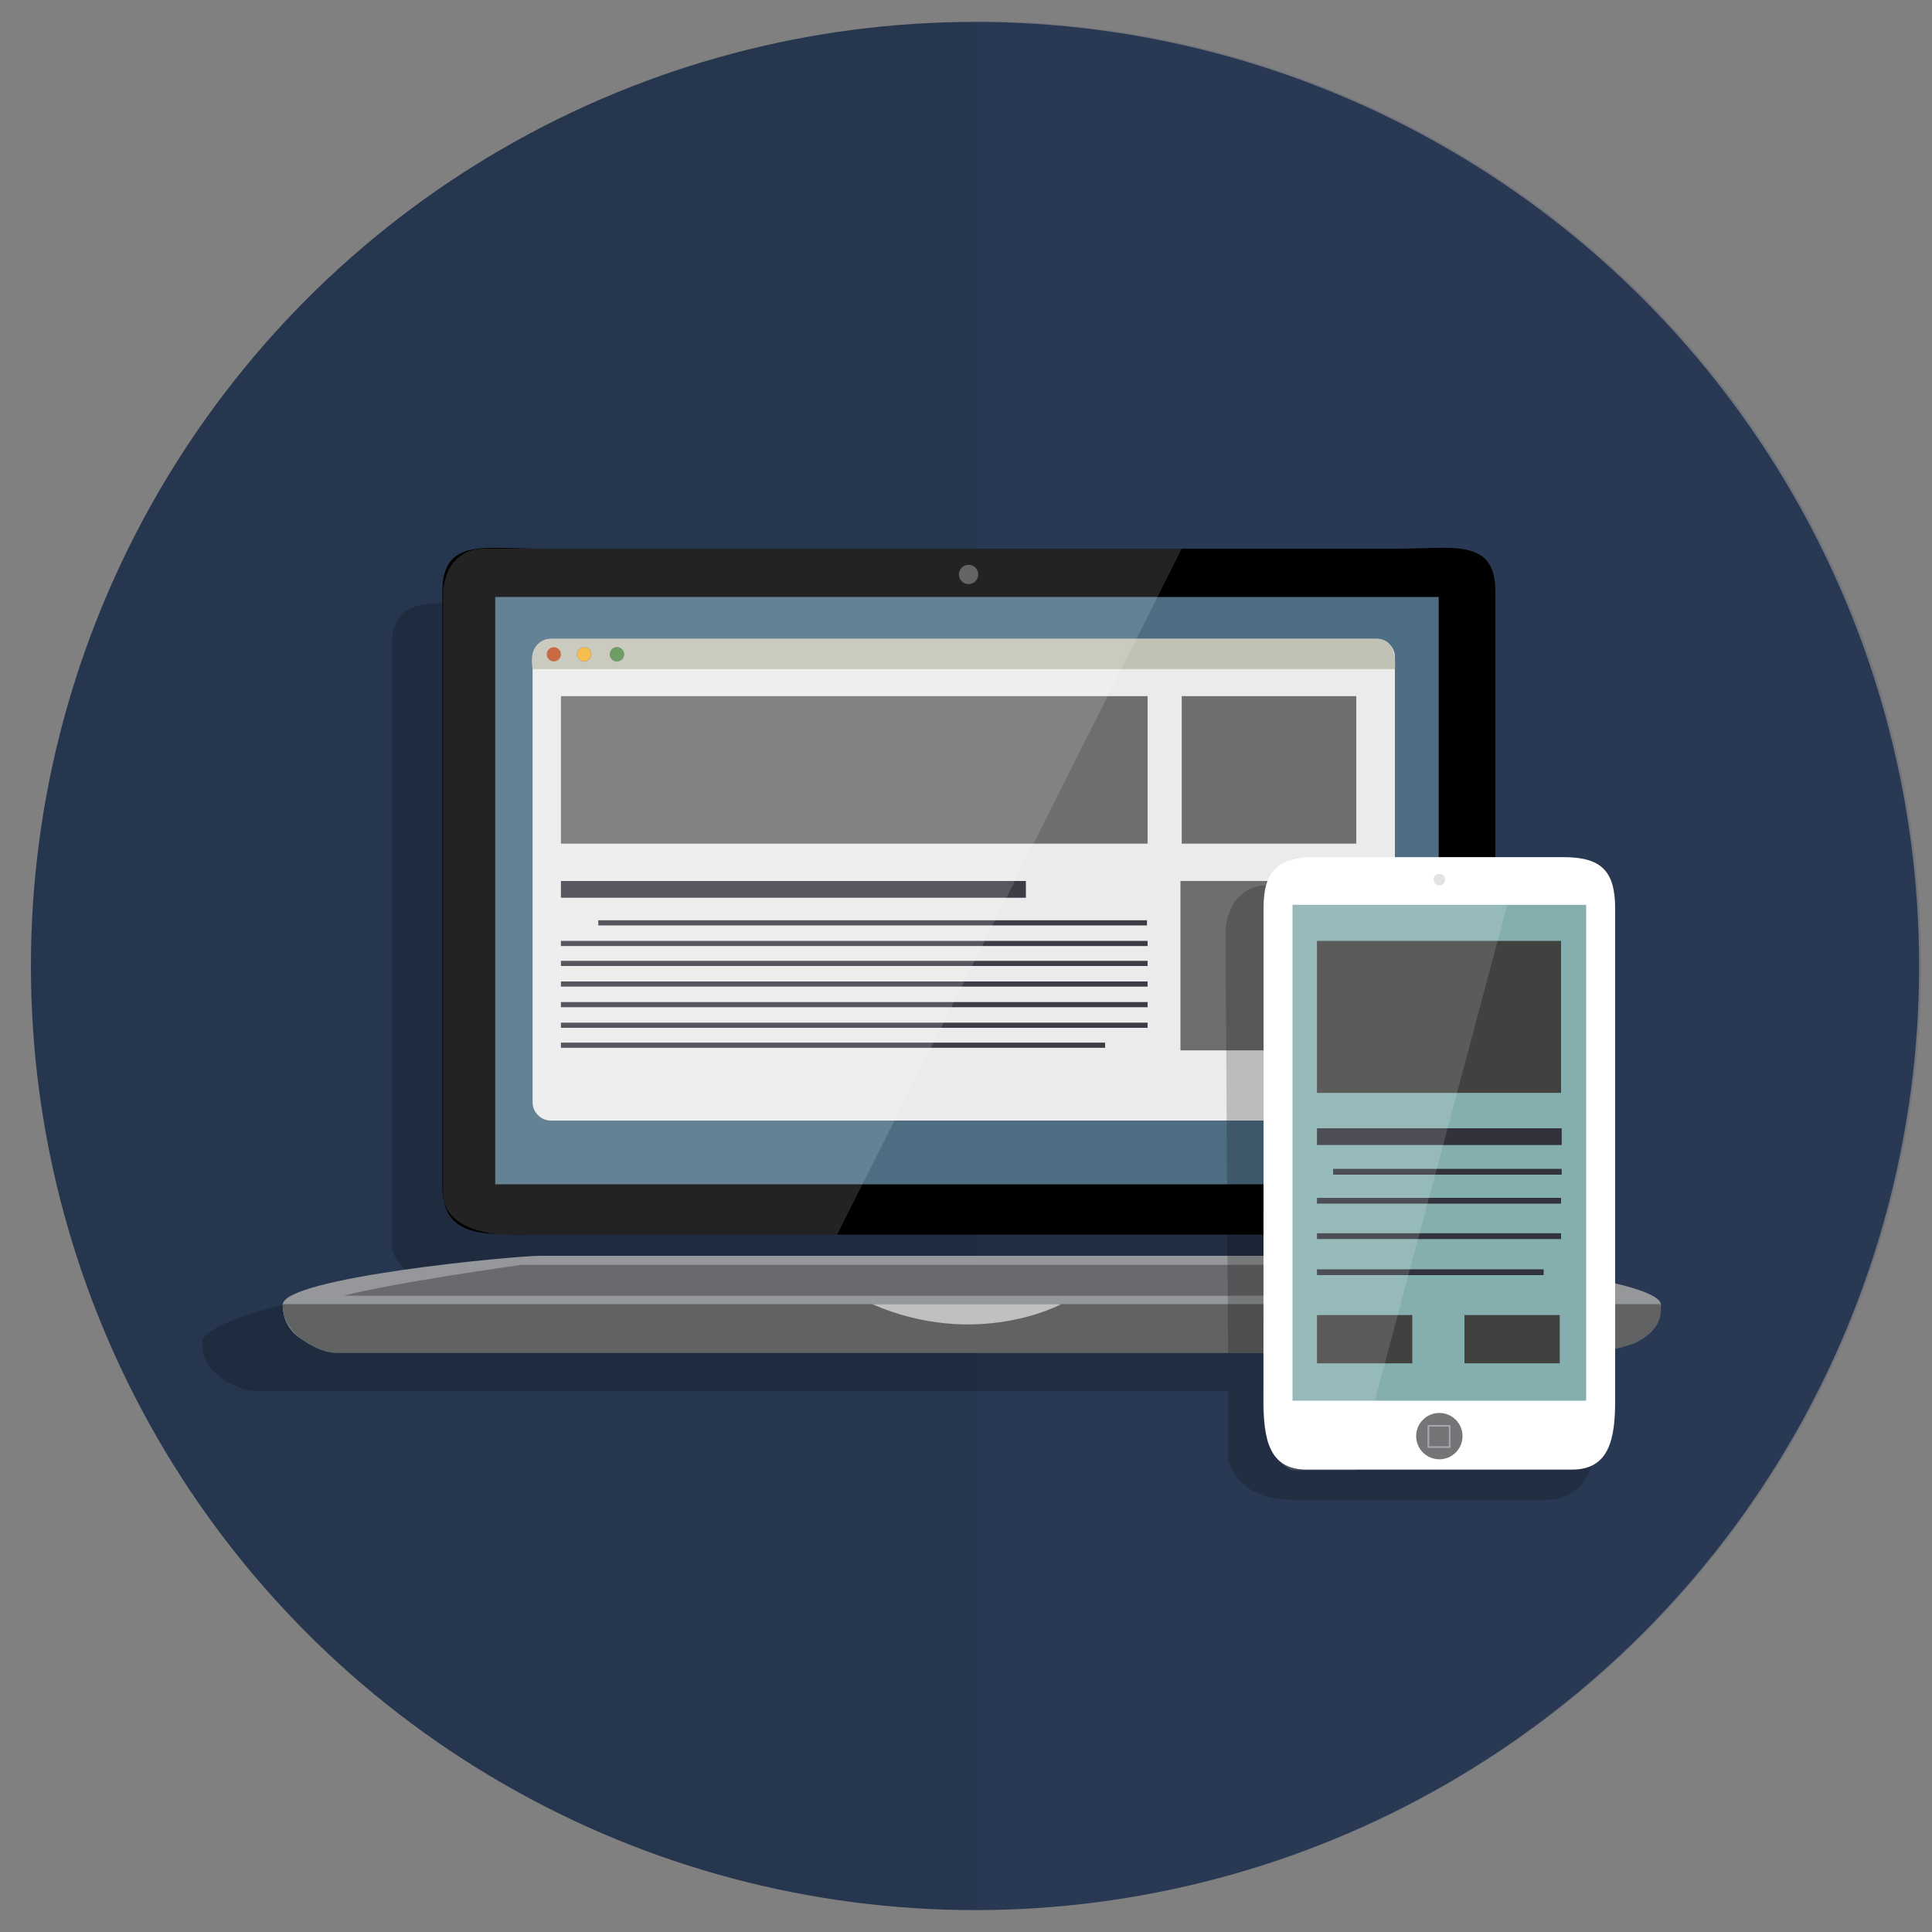 <?xml version="1.0" encoding="utf-8"?>
<!-- Generator: Adobe Illustrator 18.0.0, SVG Export Plug-In . SVG Version: 6.00 Build 0)  -->
<!DOCTYPE svg PUBLIC "-//W3C//DTD SVG 1.1//EN" "http://www.w3.org/Graphics/SVG/1.1/DTD/svg11.dtd">
<svg version="1.1" id="Layer_1" xmlns="http://www.w3.org/2000/svg" xmlns:xlink="http://www.w3.org/1999/xlink" x="0px" y="0px"
	 viewBox="0 0 300 300" enable-background="new 0 0 300 300" xml:space="preserve">
<rect x="0" y="0" width="300" height="300" fill="#808080" stroke="none"/>
<circle fill="#27364F" cx="151.4" cy="150" r="146.6"/>
<path opacity="0.19" fill="#374967" enable-background="new    " d="M151.7,3.3v293.1l-0.8,0.1c0.3,0,0.6,0,0.8,0
	c81,0,146.6-65.6,146.6-146.6S232.6,3.3,151.7,3.3z"/>
<path opacity="0.2" fill="#010101" enable-background="new    " d="M245.2,208.5c0-4.2-35.8-7.6-40-7.6l-93.8-0.6h94.1
	c8.3,0,15,0.7,15-7.5v-92.4c0-8.3-6.7-6.6-15-6.6H75.8c-8.3,0-15-1.7-15,6.6v92.4c0,4.9,6.1,6.6,9.7,7.2H59.2
	c-4.2,0-27.8,4.3-27.8,8.5c0,2.2,0.9,3.9,2.4,5c1.2,1.1,2.7,1.7,3.7,2.1c0.8,0.3,1.6,0.4,2.4,0.4h150.8v1.4v9.1c0,0,1,6.4,10,6.4h39
	c0,0,6.1,0.4,7.3-5.3c1-4.8-15.9-11.6-15.9-11.6C247.4,216,245.2,208.5,245.2,208.5z"/>
<path fill="#95979A" d="M250.3,209.2H51.5c-4.2,0-7.6-2.5-7.6-6.6l0,0c0-4.2,35.8-7.6,40-7.6h134c4.2,0,40,3.4,40,7.6l0,0
	C257.8,206.7,254.4,209.2,250.3,209.2z"/>
<path fill="#616264" d="M43.9,202.5h213.9c0,0,2.2,7.6-14,7.6H52.5c-0.8,0-1.6-0.1-2.4-0.4C47.9,208.9,43.9,206.8,43.9,202.5z"/>
<g>
	<path d="M217.2,191.7H83.7c-8.3,0-15,0.7-15-7.5V91.8c0-8.3,6.7-6.6,15-6.6h133.5c8.3,0,15-1.7,15,6.6v92.4
		C232.2,192.4,225.4,191.7,217.2,191.7z"/>
</g>
<rect x="76.9" y="92.7" fill="#4D6D83" width="146.5" height="91.2"/>
<path fill="#EBEBEC" d="M213.8,174H85.5c-1.5,0-2.8-1.3-2.8-2.8V102c0-1.5,1.3-2.8,2.8-2.8h128.3c1.5,0,2.8,1.3,2.8,2.8v69.1
	C216.6,172.7,215.4,174,213.8,174z"/>
<path fill="#696A6D" d="M81,196.4c0,0-20.1,2.8-27.6,4.8h194.9c0,0,0.3-1.7-30.4-4.8H81z"/>
<path fill="#BEC0C2" d="M135.4,202.5h29.4C164.8,202.5,151.8,209.6,135.4,202.5z"/>
<circle fill="#4A4B4C" cx="150.4" cy="89.2" r="1.5"/>
<path fill="#C2C1B5" d="M82.7,103.9h133.9c0,0,0.6-4.7-2.8-4.7H85.5C85.5,99.2,81.9,99.2,82.7,103.9z"/>
<circle fill="#BE5226" cx="86" cy="101.6" r="1.1"/>
<circle fill="#F4B333" stroke="#320A3F" stroke-width="5.000000e-02" stroke-miterlimit="10" stroke-opacity="0.34" cx="90.7" cy="101.6" r="1.1"/>
<circle fill="#588D4E" stroke="#320A3F" stroke-width="5.000000e-02" stroke-miterlimit="10" stroke-opacity="0.34" cx="95.8" cy="101.6" r="1.1"/>
<rect x="87.1" y="108.1" fill="#706E6D" width="91.1" height="22.9"/>
<rect x="87.1" y="136.8" fill="#3B3C46" width="72.2" height="2.6"/>
<rect x="92.9" y="142.9" fill="#3B3C46" width="85.2" height="0.8"/>
<rect x="87.1" y="146.1" fill="#3B3C46" width="91.1" height="0.8"/>
<rect x="87.1" y="149.2" fill="#3B3C46" width="91.1" height="0.8"/>
<rect x="87.1" y="152.4" fill="#3B3C46" width="91.1" height="0.8"/>
<rect x="87.1" y="155.6" fill="#3B3C46" width="91.1" height="0.8"/>
<rect x="87.1" y="158.8" fill="#3B3C46" width="91.1" height="0.8"/>
<rect x="87.1" y="161.9" fill="#3B3C46" width="84.5" height="0.8"/>
<rect x="183.5" y="108.1" fill="#706E6D" width="27.1" height="22.9"/>
<rect x="183.3" y="136.8" fill="#706E6D" width="27.3" height="26.3"/>
<path opacity="0.2" fill="#010101" enable-background="new    " d="M204.5,137.5h-8c-2.1,0-4.1,1.2-5.1,3.1l0,0
	c-0.8,1.5-1.2,3.1-1.1,4.8l0.4,64.7l12-0.1L204.5,137.5z"/>
<path opacity="0.14" fill="#FFFFFF" enable-background="new    " d="M183.5,85.2L130,191.7H78.1c0,0-9.3-0.2-9.3-6.5V91.8
	c0,0,0.2-6.5,6.3-6.6H183.5z"/>
<g>
	<path fill="#FFFFFF" d="M244.1,228.2h-41.2c-5.9,0-6.7-4.8-6.7-10.7v-76.4c0-5.9,2.2-8,8-8h38.6c5.9,0,8,2.2,8,8v76.4
		C250.8,223.4,249.9,228.2,244.1,228.2z"/>
</g>
<rect x="200.7" y="140.5" fill="#85AEAE" width="45.6" height="77"/>
<circle fill="#DEDFE0" cx="223.5" cy="136.6" r="0.9"/>
<circle fill="#737577" cx="223.5" cy="223" r="3.6"/>
<rect x="221.8" y="221.4" fill="none" stroke="#A7A9AC" stroke-width="0.25" stroke-miterlimit="10" width="3.3" height="3.3"/>
<rect x="204.5" y="146.1" fill="#414140" width="37.9" height="23.6"/>
<rect x="204.5" y="175.2" fill="#32323C" width="38" height="2.6"/>
<rect x="207" y="181.5" fill="#32323C" width="35.5" height="0.9"/>
<rect x="204.5" y="186" fill="#32323C" width="37.9" height="0.9"/>
<rect x="204.5" y="191.5" fill="#32323C" width="37.9" height="0.9"/>
<rect x="204.5" y="197.1" fill="#32323C" width="35.2" height="0.9"/>
<rect x="204.5" y="204.2" fill="#414140" width="14.8" height="7.5"/>
<rect x="227.4" y="204.2" fill="#414140" width="14.8" height="7.5"/>
<path opacity="0.14" fill="#FFFFFF" enable-background="new    " d="M236,133.2l-25.4,95.1h-9.9c0,0-4.6-1.1-4.6-10.7l0.2-79.1
	c0,0,0.9-4.5,4.3-4.9L236,133.2z"/>
</svg>
